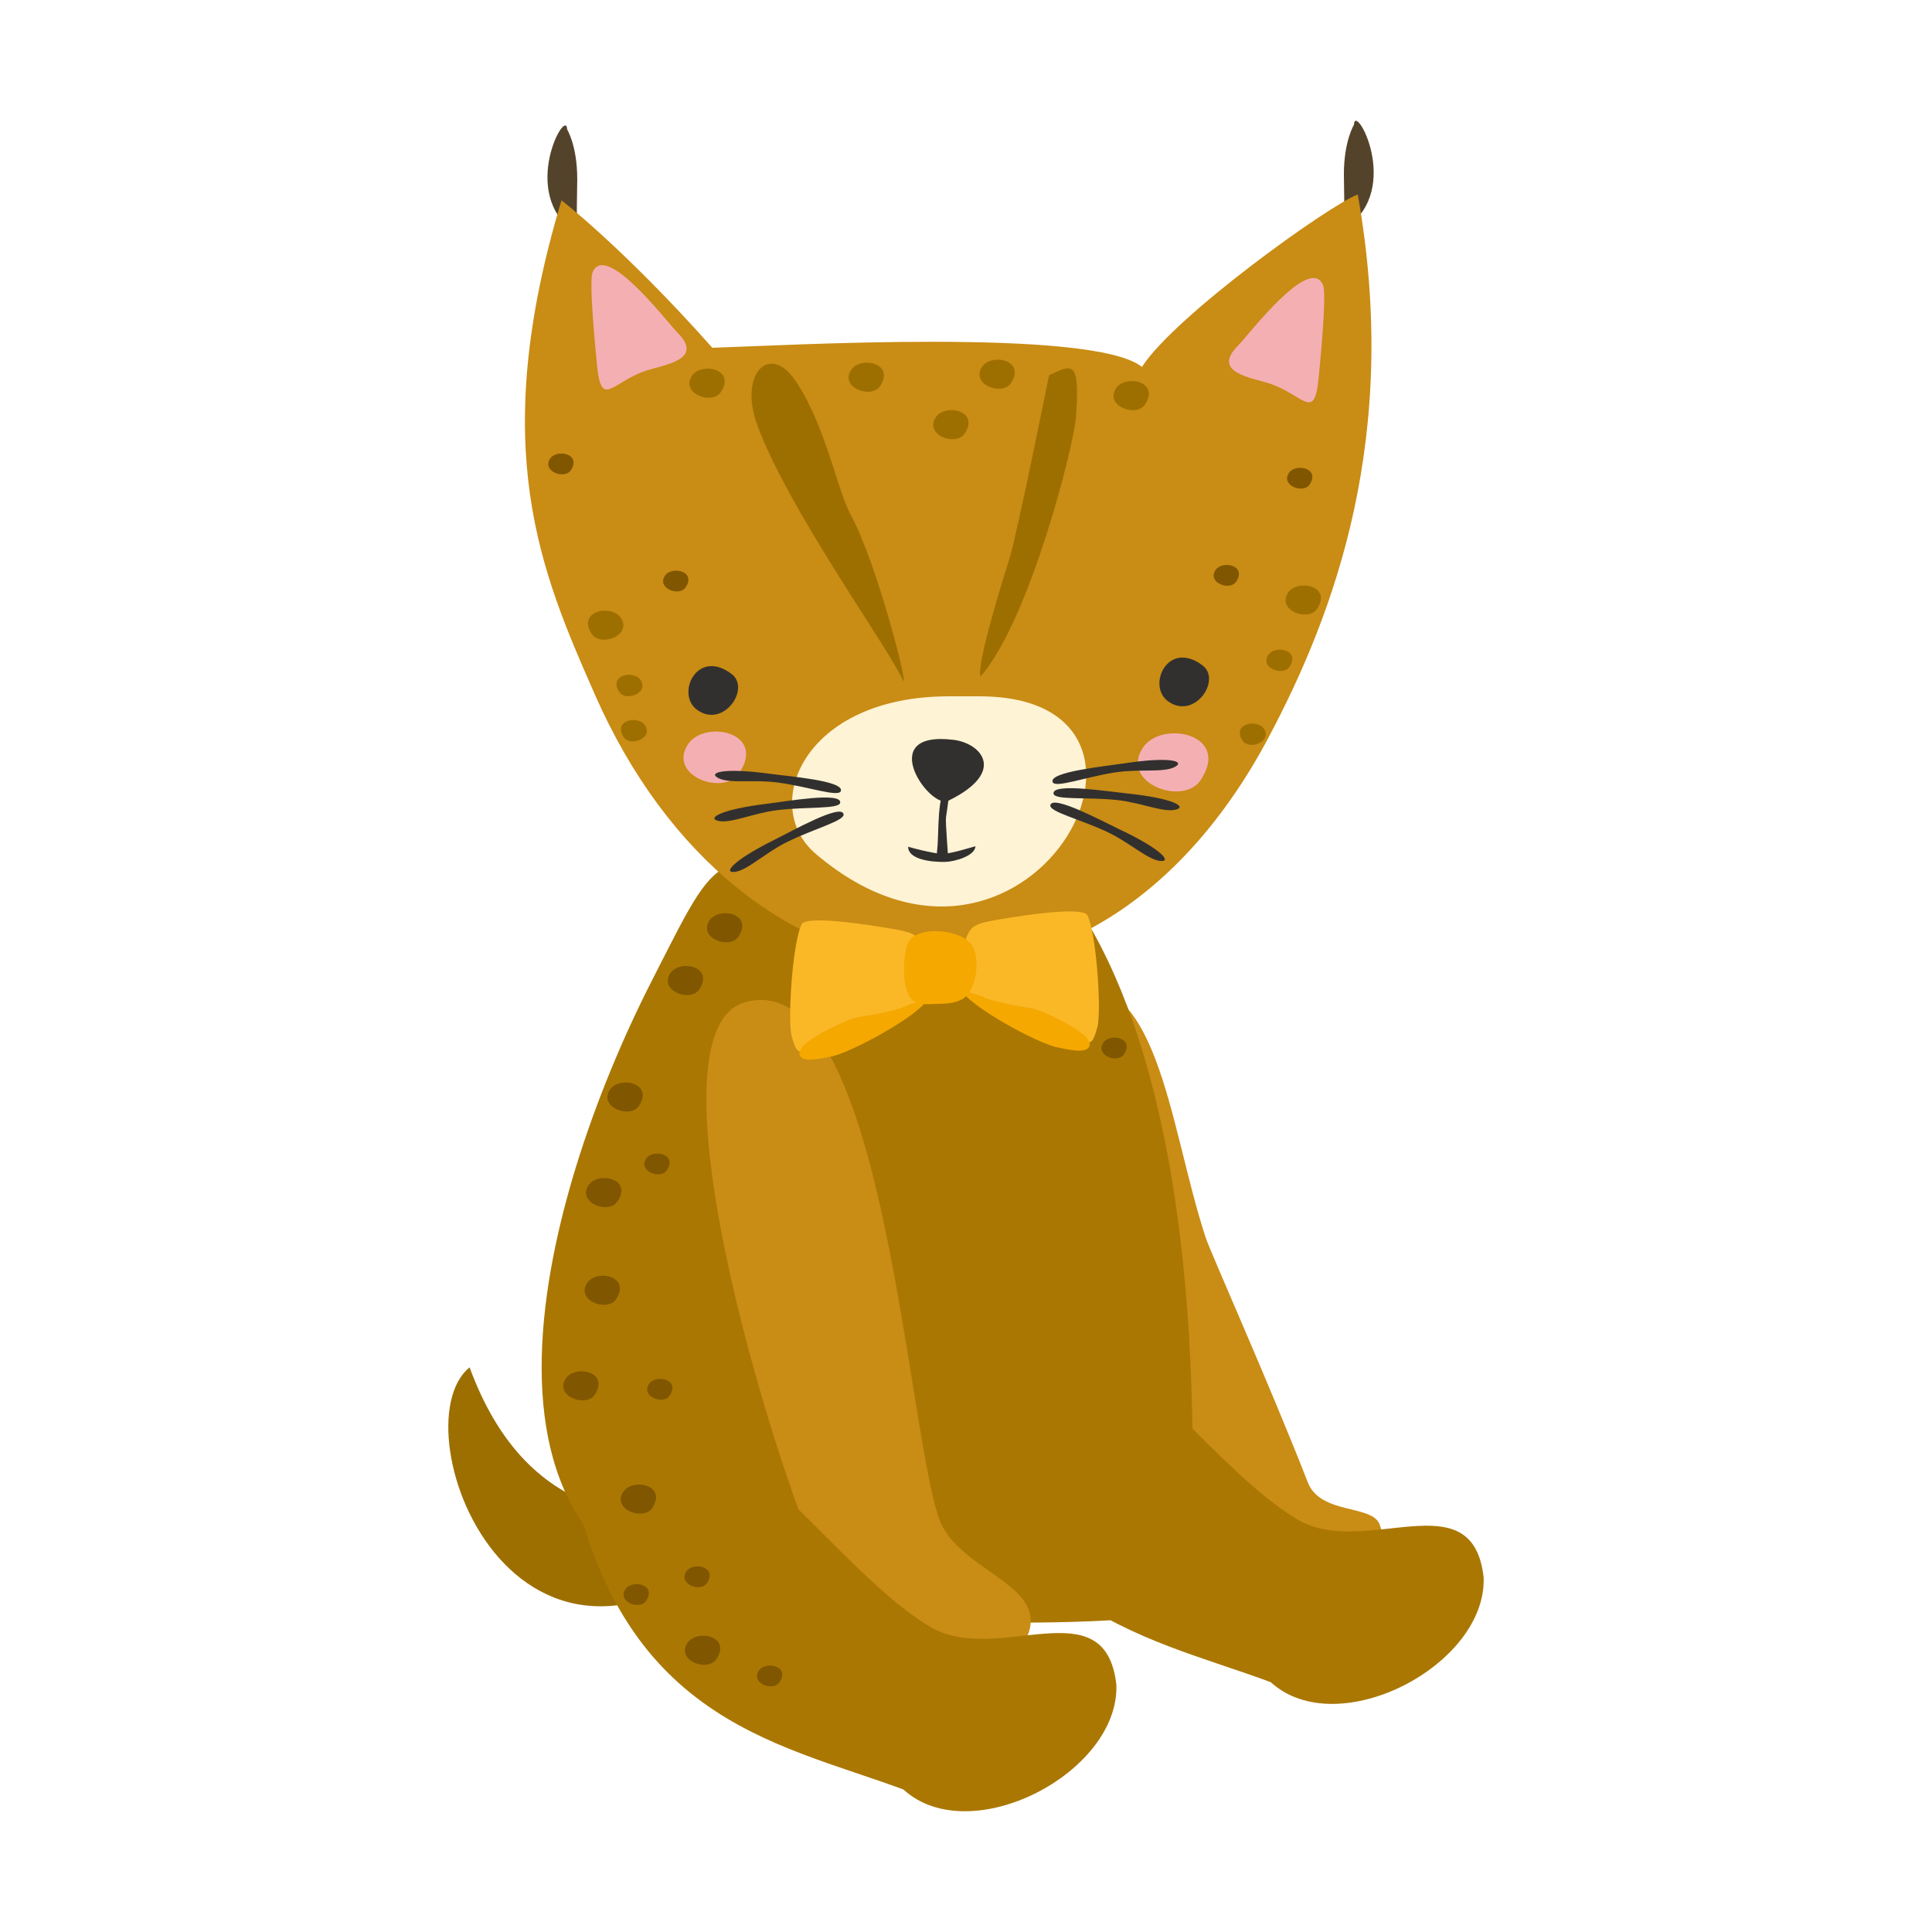 <?xml version="1.0" encoding="utf-8"?>
<!-- Generator: Adobe Illustrator 16.0.0, SVG Export Plug-In . SVG Version: 6.00 Build 0)  -->
<!DOCTYPE svg PUBLIC "-//W3C//DTD SVG 1.1//EN" "http://www.w3.org/Graphics/SVG/1.1/DTD/svg11.dtd">
<svg version="1.1" id="Layer_1" xmlns="http://www.w3.org/2000/svg" xmlns:xlink="http://www.w3.org/1999/xlink" x="0px" y="0px"
	 width="400px" height="400px" viewBox="0 0 400 400" enable-background="new 0 0 400 400" xml:space="preserve">
<g>
	<path fill-rule="evenodd" clip-rule="evenodd" fill="#9D6F00" d="M97.221,283.097c-15.46,12.572,10.814,82.533,62.691,30.414
		C131.783,317.039,108.832,314.533,97.221,283.097z"/>
	<path fill-rule="evenodd" clip-rule="evenodd" fill="#54432B" d="M118.925,48.041c-11.523-8.121-1.657-26.063-1.505-21.266
		c0.003,0.049,2.094,3.372,2.094,10.289c0,2.215-0.229,9.121,0.052,11.028L118.925,48.041z"/>
	<path fill-rule="evenodd" clip-rule="evenodd" fill="#54432B" d="M278.825,47.06c11.524-8.113,1.658-26.056,1.503-21.258
		c0,0.045-2.091,3.372-2.091,10.289c0,2.215,0.231,9.117-0.052,11.025L278.825,47.06z"/>
	<path fill-rule="evenodd" clip-rule="evenodd" fill="#C98C14" d="M238.96,317.814c2.032,17.06,55.013,20.58,46.671-2.201
		c-1.517-4.144-12.237-1.987-14.852-8.679c-8.01-20.524-20.133-47.574-21.168-50.734c-7.727-23.543-9.755-57.488-30.557-51.621
		C196.596,210.914,236.426,296.449,238.96,317.814z"/>
	<path fill-rule="evenodd" clip-rule="evenodd" fill="#AA7702" d="M134.912,203.135c-22.822,44.729-45.708,125.282,23.436,131.281
		c7.014,0.609,86.021,4.192,86.204-2.261c0.235-8.471,2.385-16.989,2.385-29.096c0-60.891-11.171-102.501-30.512-124.205
		c-8.491-9.527-14.085,2.181-38.508,0.567C146.75,177.356,149.921,173.728,134.912,203.135z"/>
	<path fill-rule="evenodd" clip-rule="evenodd" fill="#C98C14" d="M281.11,40.273c-5.622,2.024-37.847,25.049-44.68,35.693
		c-10.133-8.149-74.438-4.404-88.949-3.964c-18.024-20.289-31.231-30.584-31.234-30.515c-15.429,51.319-4.258,76.901,6.916,102.317
		c29.996,68.229,102.854,78.047,139.565,8.717C276.211,127.054,290.034,90.391,281.11,40.273z"/>
	<path fill-rule="evenodd" clip-rule="evenodd" fill="#31302F" d="M144.31,146.952c5.474,3.967,11.15-4.393,7.166-7.404
		C144.265,134.098,139.883,143.746,144.31,146.952z"/>
	<path fill-rule="evenodd" clip-rule="evenodd" fill="#F4AFB3" d="M142.393,154.163c-4.161,6.483,7.445,10.689,10.631,5.94
		C158.784,151.518,145.754,148.921,142.393,154.163z"/>
	<path fill-rule="evenodd" clip-rule="evenodd" fill="#F4AFB3" d="M236.572,154.872c-4.69,7.301,8.388,12.047,11.978,6.691
		C255.04,151.891,240.362,148.962,236.572,154.872z"/>
	<path fill-rule="evenodd" clip-rule="evenodd" fill="#FFF3D5" d="M196.454,144.165c-30.237,0-39.158,22.775-27.562,32.623
		c43.711,37.138,81.516-32.623,33.894-32.623C200.677,144.165,198.569,144.165,196.454,144.165z"/>
	<path fill-rule="evenodd" clip-rule="evenodd" fill="#31302F" d="M174.649,168.549c-0.533-2.212-10.673,3.521-14.283,5.303
		c-8.675,4.3-10.817,7.052-8.117,6.644c2.613-0.395,6.161-3.933,10.689-6.162C168.563,171.557,174.981,169.917,174.649,168.549z"/>
	<path fill-rule="evenodd" clip-rule="evenodd" fill="#31302F" d="M173.957,166.167c0.231-2.271-11.236-0.231-15.235,0.253
		c-9.613,1.17-12.545,3.053-9.865,3.562c2.6,0.499,7.124-1.654,12.133-2.257C167.213,166.978,173.815,167.566,173.957,166.167z"/>
	<path fill-rule="evenodd" clip-rule="evenodd" fill="#31302F" d="M174.081,163.792c0.797-2.143-10.813-3.06-14.806-3.604
		c-9.596-1.298-12.912-0.215-10.447,0.956c2.389,1.135,7.308,0.2,12.311,0.882C167.351,162.875,173.589,165.105,174.081,163.792z"/>
	<path fill-rule="evenodd" clip-rule="evenodd" fill="#31302F" d="M217.463,166.694c0.495-2.223,10.738,3.323,14.376,5.044
		c8.758,4.144,10.946,6.851,8.246,6.494c-2.624-0.35-6.241-3.815-10.808-5.972C223.604,169.591,217.159,168.068,217.463,166.694z"/>
	<path fill-rule="evenodd" clip-rule="evenodd" fill="#31302F" d="M218.118,164.298c-0.273-2.261,11.223-0.437,15.234-0.021
		c9.634,0.993,12.601,2.821,9.932,3.385c-2.589,0.544-7.155-1.526-12.175-2.042C224.872,164.991,218.28,165.693,218.118,164.298z"/>
	<path fill-rule="evenodd" clip-rule="evenodd" fill="#31302F" d="M217.944,161.923c-0.83-2.118,10.76-3.258,14.744-3.866
		c9.567-1.472,12.901-0.45,10.465,0.769c-2.375,1.18-7.309,0.328-12.297,1.097C224.657,160.885,218.46,163.232,217.944,161.923z"/>
	<path fill-rule="evenodd" clip-rule="evenodd" fill="#31302F" d="M194.044,175.812c-0.267,2.06,0.232,1.246,2.219,1.371
		c0.056,0.007-0.547-6.996-0.404-7.955c0.079-0.551,0.948-5.985,0.516-5.985C193.889,163.243,194.439,172.793,194.044,175.812z"/>
	<path fill-rule="evenodd" clip-rule="evenodd" fill="#31302F" d="M195.626,178.45c2.081-0.038,6.241-1.253,6.335-3.244
		c0-0.045-4.742,1.51-6.972,1.61c-0.152,0.007-2.922-0.35-6.972-1.51C188.004,177.771,192.248,178.512,195.626,178.45z"/>
	<path fill-rule="evenodd" clip-rule="evenodd" fill="#31302F" d="M197.399,153.172c5.761,0.699,11.157,6.653-1.09,12.625
		C192.542,167.635,180.921,151.168,197.399,153.172z"/>
	<path fill-rule="evenodd" clip-rule="evenodd" fill="#F4AFB3" d="M122.685,56.386c-0.807,1.945,0.661,16.596,0.938,19.396
		c0.893,8.979,3.212,3.168,10.284,0.914c3.773-1.201,11.912-2.275,6.38-7.811C138.149,66.741,125.382,49.872,122.685,56.386z"/>
	<path fill-rule="evenodd" clip-rule="evenodd" fill="#F4AFB3" d="M273.927,59.048c0.807,1.942-0.661,16.592-0.938,19.393
		c-0.886,8.983-3.213,3.168-10.281,0.918c-3.776-1.201-11.908-2.275-6.38-7.813C258.467,69.403,271.227,52.534,273.927,59.048z"/>
	<path fill-rule="evenodd" clip-rule="evenodd" fill="#9D6F00" d="M186.875,140.668c1.658,3.462-5.154-23.913-10.808-34.205
		c-2.606-4.749-5.154-18.19-11.015-27.073c-5.394-8.783-12.383-2.271-8.156,8.931C163.526,105.882,183.213,133.032,186.875,140.668z
		"/>
	<path fill-rule="evenodd" clip-rule="evenodd" fill="#9D6F00" d="M217.197,77.701c0,0-6.557,32.654-8.211,37.984
		c-1.012,3.247-6.868,21.813-5.979,24.381c10.091-11.514,19.288-47.539,19.752-53.708C223.663,74.205,221.928,75.505,217.197,77.701
		z"/>
	<path fill-rule="evenodd" clip-rule="evenodd" fill="#C98C14" d="M173.167,331.333c1.616,14.867,28.677,21.549,37.923,10.277
		c9.443-13.477-12.777-15.318-16.789-27.534c-6.875-20.905-11.777-114.247-39.966-106.6
		C131.817,213.589,162.277,311.123,173.167,331.333z"/>
	<path fill-rule="evenodd" clip-rule="evenodd" fill="#F5A800" d="M198.811,204.689c1.665,3.635,16.267,11.469,20.165,12.172
		c2.298,0.422,7.951,2.028,6.362-1.98c-1.855-4.694-16.063-7.117-20.881-8.775C203.921,205.918,198.725,204.502,198.811,204.689z"/>
	<path fill-rule="evenodd" clip-rule="evenodd" fill="#FAB827" d="M198.811,204.689c-0.218-2.506-0.076-7.355,0.831-9.547
		c1.125-2.7,1.25-3.655,5.32-4.438c2.521-0.487,19.081-3.396,20.175-1.204c1.763,3.548,2.818,17.9,2.191,22.497
		c-0.09,0.71-1.277,5.353-2.167,3.15c-0.695-1.717-9.522-6.179-11.853-6.456c-1.759-0.215-8.724-1.506-9.894-2.385
		C203.308,206.23,198.835,204.969,198.811,204.689z"/>
	<path fill-rule="evenodd" clip-rule="evenodd" fill="#F5A800" d="M192.286,206.559c-1.661,3.627-16.263,11.461-20.157,12.175
		c-2.299,0.415-7.955,2.028-6.362-1.987c1.855-4.69,16.063-7.117,20.874-8.775C187.187,207.784,192.376,206.369,192.286,206.559z"/>
	<path fill-rule="evenodd" clip-rule="evenodd" fill="#FAB827" d="M192.286,206.559c0.226-2.507,0.08-7.356-0.83-9.548
		c-1.118-2.7-1.243-3.659-5.317-4.444c-2.521-0.488-19.077-3.393-20.171-1.202c-1.77,3.549-2.818,17.901-2.191,22.505
		c0.09,0.703,1.277,5.342,2.167,3.144c0.695-1.714,9.52-6.18,11.856-6.456c1.751-0.211,8.72-1.506,9.89-2.382
		C187.796,208.092,192.262,206.842,192.286,206.559z"/>
	<path fill-rule="evenodd" clip-rule="evenodd" fill="#F5A800" d="M201.654,196.475c1.014,2.717,0.581,7.131-1.389,9.52
		c-1.226,1.488-3.652,1.827-5.524,1.827c-1.994,0-4.362,0.475-5.847-0.807c-2.326-1.986-1.987-9.256-0.9-11.797
		C189.603,191.445,200.058,192.186,201.654,196.475z"/>
	<path fill-rule="evenodd" clip-rule="evenodd" fill="#31302F" d="M241.82,145.183c5.47,3.97,11.15-4.396,7.162-7.412
		C241.775,132.33,237.396,141.977,241.82,145.183z"/>
	<path fill-rule="evenodd" clip-rule="evenodd" fill="#9D6F00" d="M176.196,76.617c-2.347,3.652,4.192,6.023,5.989,3.348
		C185.428,75.125,178.089,73.661,176.196,76.617z"/>
	<path fill-rule="evenodd" clip-rule="evenodd" fill="#9D6F00" d="M193.715,86.441c-2.347,3.648,4.192,6.02,5.989,3.348
		C202.948,84.949,195.609,83.485,193.715,86.441z"/>
	<path fill-rule="evenodd" clip-rule="evenodd" fill="#9D6F00" d="M203.291,75.994c-2.343,3.648,4.196,6.023,5.996,3.344
		C212.53,74.505,205.188,73.038,203.291,75.994z"/>
	<path fill-rule="evenodd" clip-rule="evenodd" fill="#9D6F00" d="M231.046,80.421c-2.343,3.652,4.196,6.023,5.992,3.348
		C240.283,78.929,232.94,77.464,231.046,80.421z"/>
	<path fill-rule="evenodd" clip-rule="evenodd" fill="#9D6F00" d="M143.234,77.853c-2.347,3.652,4.192,6.023,5.988,3.351
		C152.466,76.368,145.127,74.9,143.234,77.853z"/>
	<path fill-rule="evenodd" clip-rule="evenodd" fill="#9D6F00" d="M266.667,122.741c-2.344,3.648,4.188,6.023,5.992,3.348
		C275.904,121.252,268.561,119.784,266.667,122.741z"/>
	<path fill-rule="evenodd" clip-rule="evenodd" fill="#9D6F00" d="M262.562,135.622c-1.724,2.689,3.084,4.428,4.403,2.465
		C269.35,134.528,263.958,133.451,262.562,135.622z"/>
	<path fill-rule="evenodd" clip-rule="evenodd" fill="#9D6F00" d="M128.549,127.951c2.344,3.648-4.195,6.023-5.992,3.347
		C119.31,126.458,126.652,124.994,128.549,127.951z"/>
	<path fill-rule="evenodd" clip-rule="evenodd" fill="#9D6F00" d="M132.652,140.834c1.724,2.687-3.085,4.432-4.403,2.462
		C125.86,139.741,131.256,138.661,132.652,140.834z"/>
	<path fill-rule="evenodd" clip-rule="evenodd" fill="#9D6F00" d="M133.562,150.192c1.721,2.683-3.088,4.424-4.403,2.458
		C126.774,149.098,132.167,148.018,133.562,150.192z"/>
	<path fill-rule="evenodd" clip-rule="evenodd" fill="#9D6F00" d="M261.697,150.918c1.724,2.687-3.084,4.428-4.403,2.462
		C254.909,149.825,260.301,148.749,261.697,150.918z"/>
	<path fill-rule="evenodd" clip-rule="evenodd" fill="#AA7702" d="M187.055,370.501c13.792,12.618,44.701-3.458,44.078-21.663
		c-2.264-20.445-24.641-3.832-38.49-11.978c-23.699-13.947-55.336-67.926-75.469-37.483
		C126.167,355.907,160.158,360.525,187.055,370.501z"/>
	<path fill-rule="evenodd" clip-rule="evenodd" fill="#AA7702" d="M263.095,348.274c13.795,12.618,44.701-3.451,44.078-21.66
		c-2.265-20.444-24.641-3.832-38.491-11.98c-23.702-13.947-55.335-67.93-75.472-37.477
		C202.204,333.679,236.191,338.297,263.095,348.274z"/>
	<path fill-rule="evenodd" clip-rule="evenodd" fill="#805600" d="M146.882,190.604c-2.34,3.648,4.195,6.02,5.992,3.344
		C156.119,189.108,148.78,187.647,146.882,190.604z"/>
	<path fill-rule="evenodd" clip-rule="evenodd" fill="#805600" d="M138.761,201.529c-2.344,3.652,4.192,6.023,5.992,3.348
		C147.998,200.037,140.659,198.573,138.761,201.529z"/>
	<path fill-rule="evenodd" clip-rule="evenodd" fill="#805600" d="M126.264,225.643c-2.347,3.648,4.196,6.02,5.992,3.348
		C135.503,224.155,128.162,222.69,126.264,225.643z"/>
	<path fill-rule="evenodd" clip-rule="evenodd" fill="#805600" d="M121.833,245.426c-2.34,3.652,4.199,6.023,5.992,3.345
		C131.07,243.938,123.734,242.47,121.833,245.426z"/>
	<path fill-rule="evenodd" clip-rule="evenodd" fill="#805600" d="M121.542,265.653c-2.347,3.652,4.196,6.023,5.992,3.348
		C130.779,264.162,123.436,262.697,121.542,265.653z"/>
	<path fill-rule="evenodd" clip-rule="evenodd" fill="#805600" d="M117.116,285.437c-2.348,3.652,4.191,6.023,5.988,3.348
		C126.351,283.949,119.009,282.484,117.116,285.437z"/>
	<path fill-rule="evenodd" clip-rule="evenodd" fill="#805600" d="M129.02,308.886c-2.347,3.656,4.195,6.023,5.992,3.352
		C138.252,307.398,130.917,305.934,129.02,308.886z"/>
	<path fill-rule="evenodd" clip-rule="evenodd" fill="#805600" d="M129.466,329.068c-1.675,2.61,3.002,4.311,4.289,2.396
		C136.079,327.999,130.827,326.946,129.466,329.068z"/>
	<path fill-rule="evenodd" clip-rule="evenodd" fill="#805600" d="M142.064,325.402c-1.679,2.614,3.001,4.307,4.282,2.396
		C148.672,324.336,143.417,323.284,142.064,325.402z"/>
	<path fill-rule="evenodd" clip-rule="evenodd" fill="#805600" d="M142.309,340.191c-2.347,3.651,4.192,6.023,5.989,3.344
		C151.542,338.699,144.207,337.234,142.309,340.191z"/>
	<path fill-rule="evenodd" clip-rule="evenodd" fill="#805600" d="M157.084,345.926c-1.68,2.617,3.001,4.313,4.289,2.399
		C163.696,344.861,158.441,343.815,157.084,345.926z"/>
	<path fill-rule="evenodd" clip-rule="evenodd" fill="#805600" d="M133.755,239.916c-1.679,2.613,3.005,4.313,4.289,2.396
		C140.368,238.853,135.116,237.804,133.755,239.916z"/>
	<path fill-rule="evenodd" clip-rule="evenodd" fill="#805600" d="M134.347,286.573c-1.679,2.616,3.005,4.313,4.286,2.396
		C140.956,285.509,135.701,284.46,134.347,286.573z"/>
	<path fill-rule="evenodd" clip-rule="evenodd" fill="#805600" d="M228.409,215.916c-1.682,2.613,2.998,4.307,4.286,2.396
		C235.017,214.846,229.766,213.8,228.409,215.916z"/>
	<path fill-rule="evenodd" clip-rule="evenodd" fill="#805600" d="M251.63,118.057c-1.68,2.613,3.001,4.306,4.289,2.389
		C258.242,116.987,252.991,115.938,251.63,118.057z"/>
	<path fill-rule="evenodd" clip-rule="evenodd" fill="#805600" d="M137.65,119.234c-1.679,2.613,3.002,4.313,4.282,2.396
		C144.258,118.171,139.003,117.123,137.65,119.234z"/>
	<path fill-rule="evenodd" clip-rule="evenodd" fill="#805600" d="M113.872,94.992c-1.679,2.613,3.005,4.307,4.289,2.389
		C120.48,93.921,115.229,92.873,113.872,94.992z"/>
	<path fill-rule="evenodd" clip-rule="evenodd" fill="#805600" d="M266.833,97.945c-1.679,2.613,3.002,4.309,4.289,2.392
		C273.442,96.878,268.191,95.83,266.833,97.945z"/>
</g>
<rect x="-655" y="-522" fill-rule="evenodd" clip-rule="evenodd" fill="none" stroke="#00A651" stroke-width="10" stroke-miterlimit="10" width="2843" height="1848"/>
</svg>
